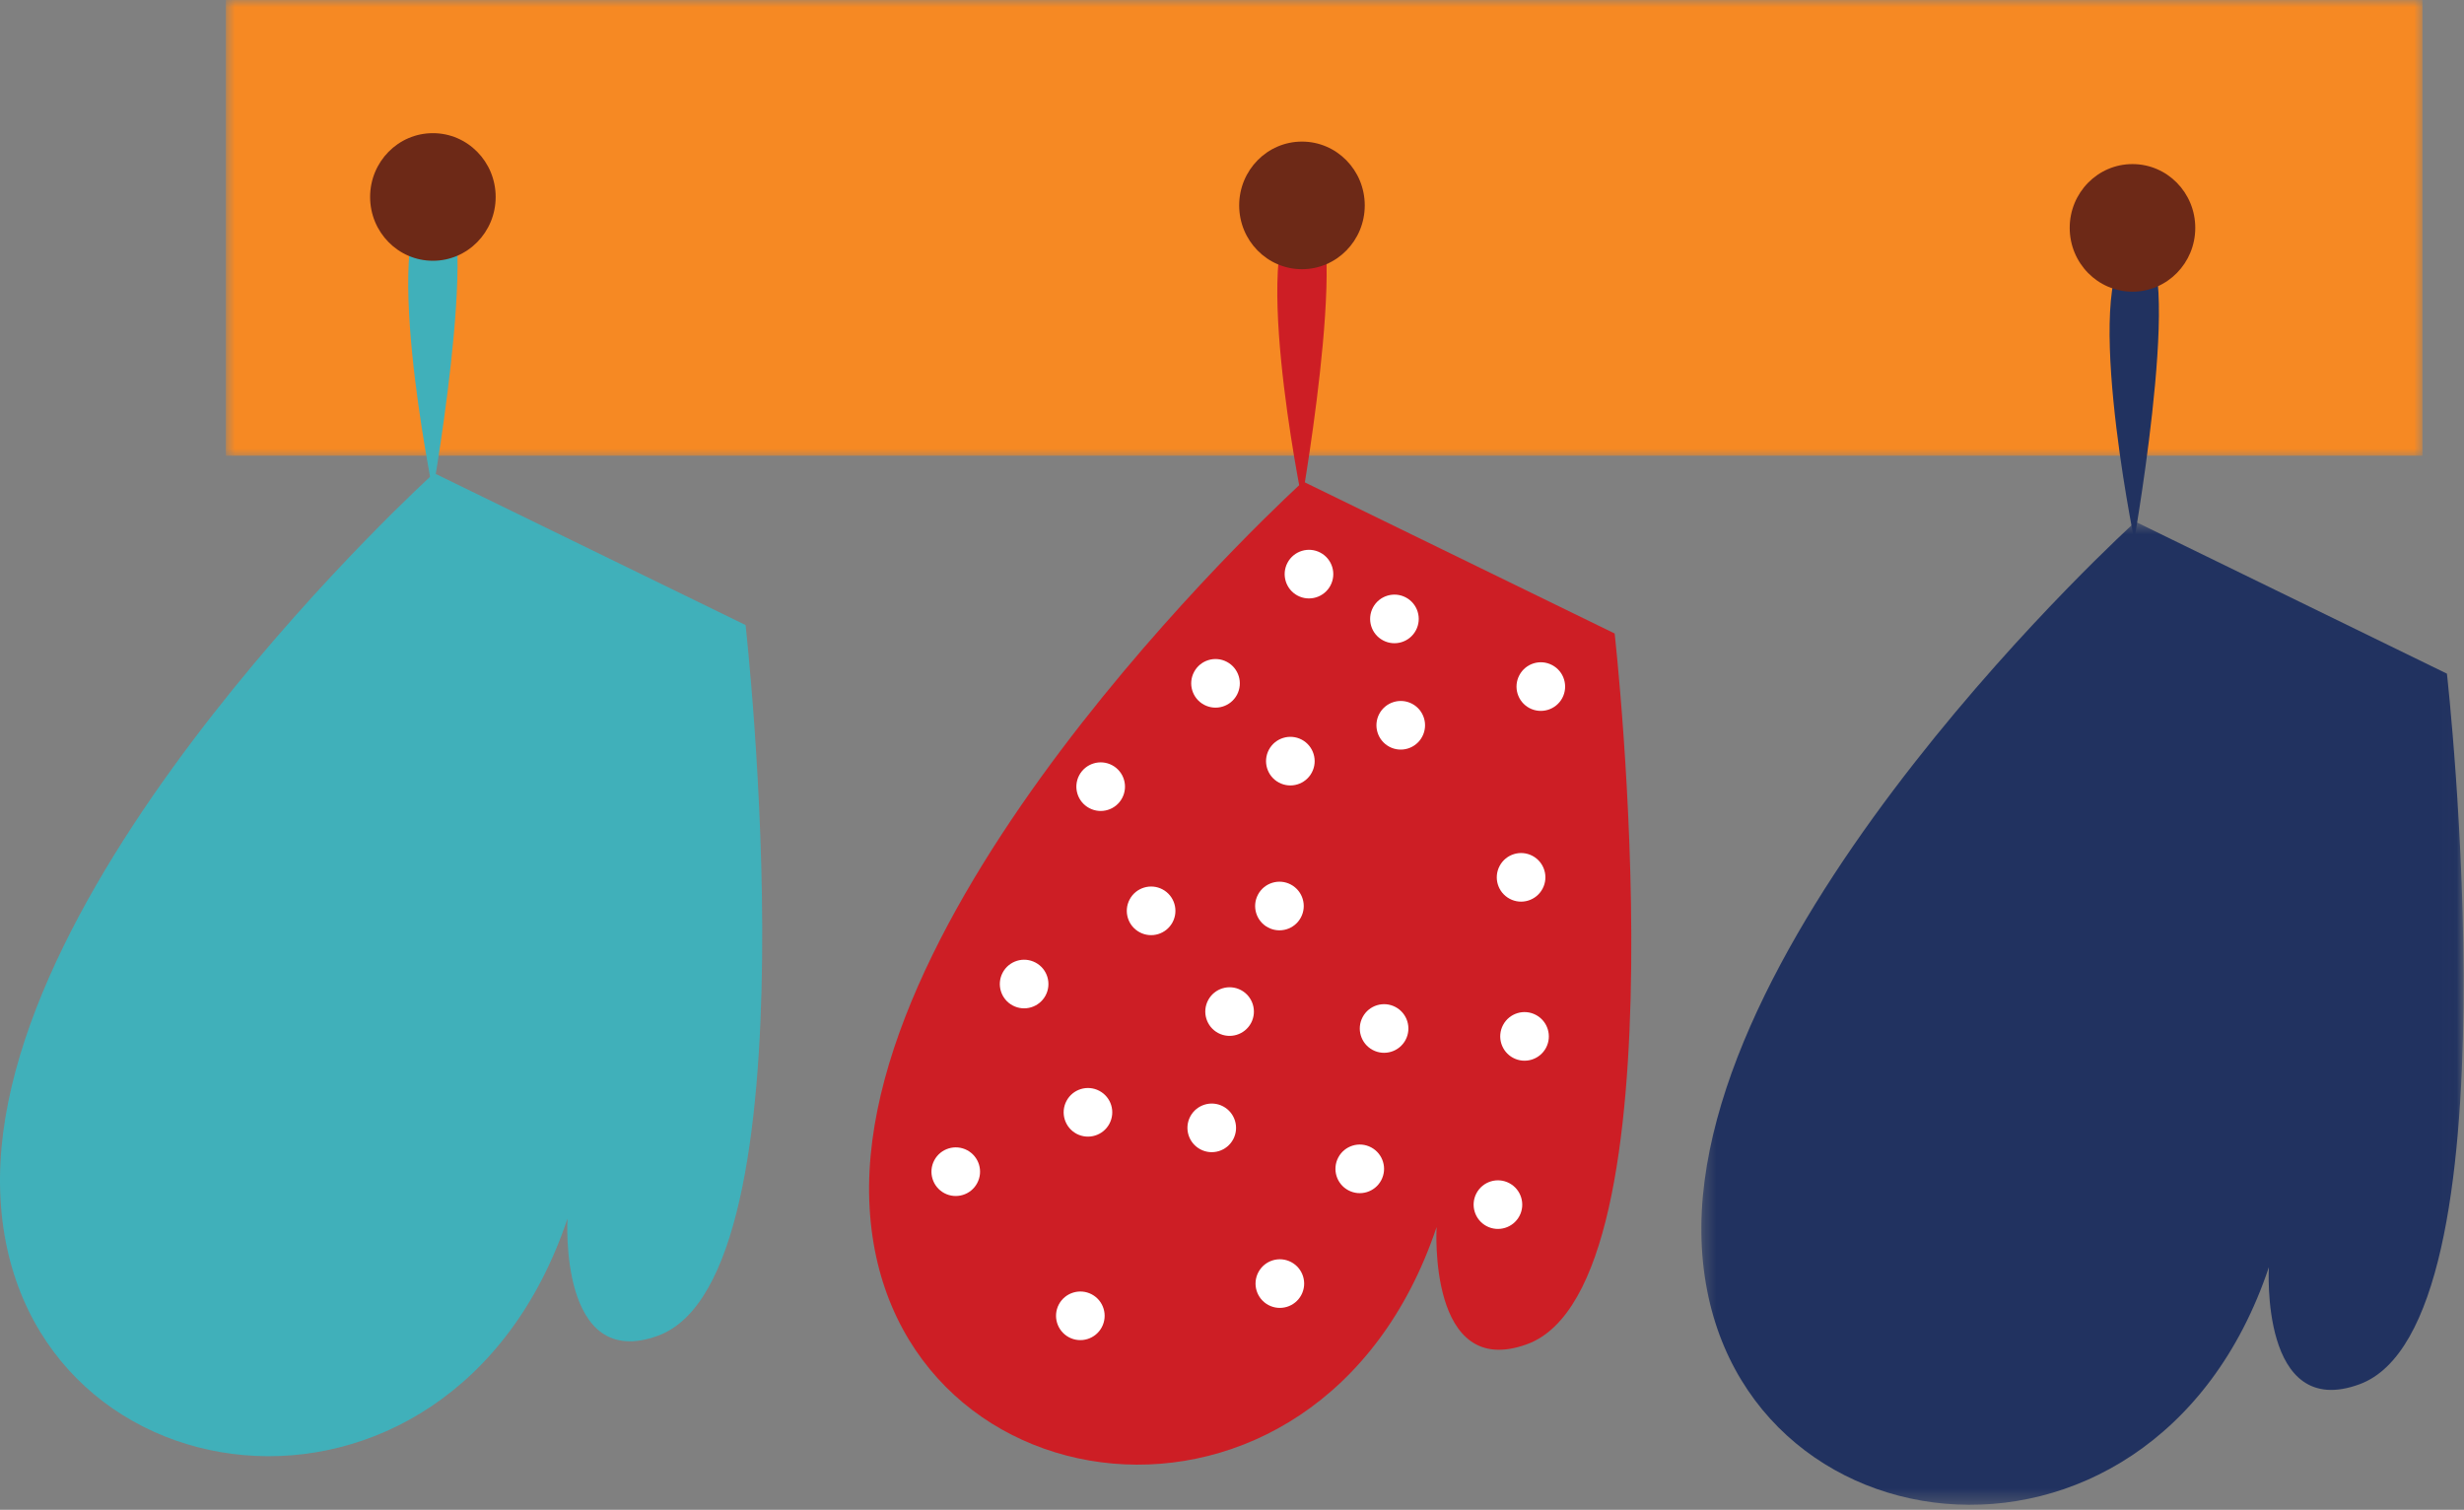<svg width="173" height="106" viewBox="0 0 173 106" fill="none" xmlns="http://www.w3.org/2000/svg">
<rect x="0" y="0" width="173" height="106" fill="#808080" stroke="none"/>
<mask id="mask0_283_107535" style="mask-type:luminance" maskUnits="userSpaceOnUse" x="15" y="0" width="156" height="33">
<path d="M15.799 0H170.138V32.122H15.799V0Z" fill="white"/>
</mask>
<g mask="url(#mask0_283_107535)">
<path d="M170.084 31.995H15.859V0H170.084V31.995Z" fill="#F68923"/>
</g>
<path d="M91.496 33.809C91.496 33.809 60.255 62.132 61.033 84.29C61.809 106.449 92.608 110.752 100.865 86.149C100.865 86.149 100.224 96.942 107.231 94.368C118.509 90.221 113.366 44.476 113.366 44.476L91.496 33.809Z" fill="#CD1E25"/>
<path d="M93.411 41.111C92.968 41.942 91.936 42.257 91.103 41.816C90.272 41.373 89.955 40.339 90.398 39.508C90.841 38.675 91.875 38.359 92.706 38.801C93.539 39.244 93.855 40.278 93.411 41.111Z" fill="white"/>
<path d="M78.787 56.031C78.346 56.864 77.311 57.18 76.479 56.736C75.648 56.295 75.33 55.262 75.773 54.429C76.217 53.597 77.25 53.282 78.082 53.723C78.915 54.167 79.23 55.2 78.787 56.031Z" fill="white"/>
<path d="M92.104 54.239C91.661 55.072 90.627 55.387 89.796 54.944C88.963 54.503 88.647 53.469 89.091 52.636C89.534 51.805 90.566 51.49 91.399 51.931C92.23 52.374 92.547 53.408 92.104 54.239Z" fill="white"/>
<path d="M99.854 51.721C99.412 52.554 98.378 52.869 97.548 52.428C96.715 51.984 96.399 50.951 96.84 50.12C97.284 49.287 98.317 48.971 99.149 49.413C99.982 49.856 100.297 50.889 99.854 51.721Z" fill="white"/>
<path d="M108.304 62.397C107.861 63.23 106.827 63.546 105.996 63.102C105.165 62.661 104.848 61.628 105.291 60.795C105.735 59.963 106.766 59.648 107.599 60.09C108.432 60.533 108.747 61.566 108.304 62.397Z" fill="white"/>
<path d="M98.686 73.011C98.242 73.842 97.209 74.158 96.378 73.716C95.545 73.273 95.23 72.239 95.673 71.408C96.114 70.575 97.148 70.26 97.979 70.701C98.812 71.145 99.127 72.178 98.686 73.011Z" fill="white"/>
<path d="M106.679 85.377C106.235 86.208 105.203 86.523 104.37 86.082C103.539 85.639 103.222 84.606 103.665 83.773C104.108 82.941 105.142 82.626 105.973 83.069C106.804 83.51 107.122 84.546 106.679 85.377Z" fill="white"/>
<path d="M91.338 64.411C90.897 65.244 89.863 65.56 89.029 65.116C88.197 64.675 87.882 63.641 88.325 62.809C88.768 61.977 89.802 61.66 90.633 62.103C91.464 62.547 91.781 63.58 91.338 64.411Z" fill="white"/>
<path d="M77.893 78.895C77.452 79.727 76.418 80.042 75.585 79.601C74.753 79.157 74.439 78.124 74.88 77.293C75.323 76.46 76.357 76.144 77.188 76.588C78.021 77.029 78.336 78.063 77.893 78.895Z" fill="white"/>
<path d="M77.358 93.182C76.916 94.014 75.882 94.33 75.049 93.887C74.219 93.443 73.903 92.412 74.344 91.579C74.788 90.748 75.821 90.433 76.653 90.874C77.486 91.317 77.801 92.351 77.358 93.182Z" fill="white"/>
<path d="M68.61 83.063C68.169 83.896 67.136 84.211 66.303 83.77C65.471 83.327 65.156 82.293 65.598 81.46C66.041 80.629 67.074 80.313 67.905 80.754C68.738 81.198 69.054 82.231 68.61 83.063Z" fill="white"/>
<path d="M73.412 69.889C72.969 70.72 71.935 71.036 71.104 70.594C70.271 70.151 69.956 69.118 70.399 68.286C70.842 67.453 71.874 67.138 72.707 67.581C73.538 68.022 73.853 69.056 73.412 69.889Z" fill="white"/>
<path d="M82.328 64.75C81.884 65.582 80.851 65.898 80.02 65.455C79.186 65.013 78.871 63.979 79.315 63.146C79.756 62.315 80.79 62 81.622 62.441C82.454 62.884 82.771 63.919 82.328 64.75Z" fill="white"/>
<path d="M86.585 79.987C86.143 80.818 85.109 81.135 84.278 80.692C83.445 80.249 83.129 79.217 83.571 78.384C84.014 77.553 85.048 77.236 85.879 77.679C86.712 78.122 87.028 79.156 86.585 79.987Z" fill="white"/>
<path d="M96.976 82.865C96.533 83.698 95.5 84.012 94.669 83.569C93.837 83.128 93.52 82.094 93.964 81.261C94.407 80.43 95.438 80.113 96.271 80.556C97.103 81 97.42 82.033 96.976 82.865Z" fill="white"/>
<path d="M91.366 90.92C90.923 91.752 89.891 92.068 89.058 91.625C88.227 91.181 87.91 90.15 88.353 89.317C88.797 88.483 89.828 88.169 90.661 88.612C91.494 89.055 91.81 90.089 91.366 90.92Z" fill="white"/>
<path d="M86.85 48.779C86.406 49.61 85.373 49.925 84.542 49.482C83.709 49.041 83.393 48.006 83.837 47.176C84.278 46.343 85.311 46.027 86.144 46.47C86.975 46.912 87.293 47.946 86.85 48.779Z" fill="white"/>
<path d="M99.411 44.254C98.969 45.087 97.936 45.403 97.103 44.959C96.271 44.518 95.957 43.484 96.398 42.651C96.841 41.82 97.875 41.505 98.706 41.946C99.539 42.389 99.854 43.423 99.411 44.254Z" fill="white"/>
<path d="M109.69 49.006C109.247 49.837 108.213 50.152 107.38 49.711C106.549 49.268 106.233 48.234 106.677 47.403C107.118 46.57 108.152 46.254 108.983 46.698C109.816 47.139 110.131 48.173 109.69 49.006Z" fill="white"/>
<path d="M108.547 73.565C108.103 74.397 107.07 74.713 106.237 74.27C105.406 73.827 105.091 72.795 105.532 71.962C105.975 71.129 107.009 70.814 107.84 71.257C108.673 71.7 108.988 72.734 108.547 73.565Z" fill="white"/>
<path d="M87.838 71.823C87.395 72.654 86.361 72.969 85.53 72.528C84.697 72.085 84.382 71.051 84.825 70.22C85.268 69.387 86.3 69.072 87.133 69.514C87.964 69.956 88.281 70.99 87.838 71.823Z" fill="white"/>
<path d="M91.413 35.081C91.413 35.081 87.515 15.981 91.413 14.421C95.312 12.862 91.413 35.081 91.413 35.081Z" fill="#CD1E25"/>
<mask id="mask1_283_107535" style="mask-type:luminance" maskUnits="userSpaceOnUse" x="119" y="36" width="54" height="70">
<path d="M119.347 36.581H172.975V105.65H119.347V36.581Z" fill="white"/>
</mask>
<g mask="url(#mask1_283_107535)">
<path d="M149.932 36.63C149.932 36.63 118.691 64.952 119.468 87.109C120.246 109.269 151.044 113.57 159.3 88.968C159.3 88.968 158.662 99.764 165.666 97.186C176.947 93.04 171.801 47.296 171.801 47.296L149.932 36.63Z" fill="#213260"/>
</g>
<path d="M149.848 37.901C149.848 37.901 145.95 18.801 149.848 17.242C153.747 15.682 149.848 37.901 149.848 37.901Z" fill="#213260"/>
<path d="M30.476 33.217C30.476 33.217 -0.763 61.539 0.014 83.698C0.79 105.857 31.59 110.157 39.844 85.557C39.844 85.557 39.206 96.35 46.21 93.774C57.491 89.628 52.347 43.883 52.347 43.883L30.476 33.217Z" fill="#40B0BA"/>
<path d="M30.394 34.489C30.394 34.489 26.496 15.388 30.394 13.829C34.292 12.27 30.394 34.489 30.394 34.489Z" fill="#40B0BA"/>
<path d="M154.132 15.998C154.132 18.472 152.16 20.478 149.723 20.478C147.289 20.478 145.316 18.472 145.316 15.998C145.316 13.524 147.289 11.52 149.723 11.52C152.16 11.52 154.132 13.524 154.132 15.998Z" fill="#6D2917"/>
<path d="M95.821 14.421C95.821 16.894 93.847 18.9 91.412 18.9C88.979 18.9 87.004 16.894 87.004 14.421C87.004 11.947 88.979 9.941 91.412 9.941C93.847 9.941 95.821 11.947 95.821 14.421Z" fill="#6D2917"/>
<path d="M34.801 13.829C34.801 16.302 32.828 18.308 30.394 18.308C27.959 18.308 25.986 16.302 25.986 13.829C25.986 11.355 27.959 9.349 30.394 9.349C32.828 9.349 34.801 11.355 34.801 13.829Z" fill="#6D2917"/>
</svg>

